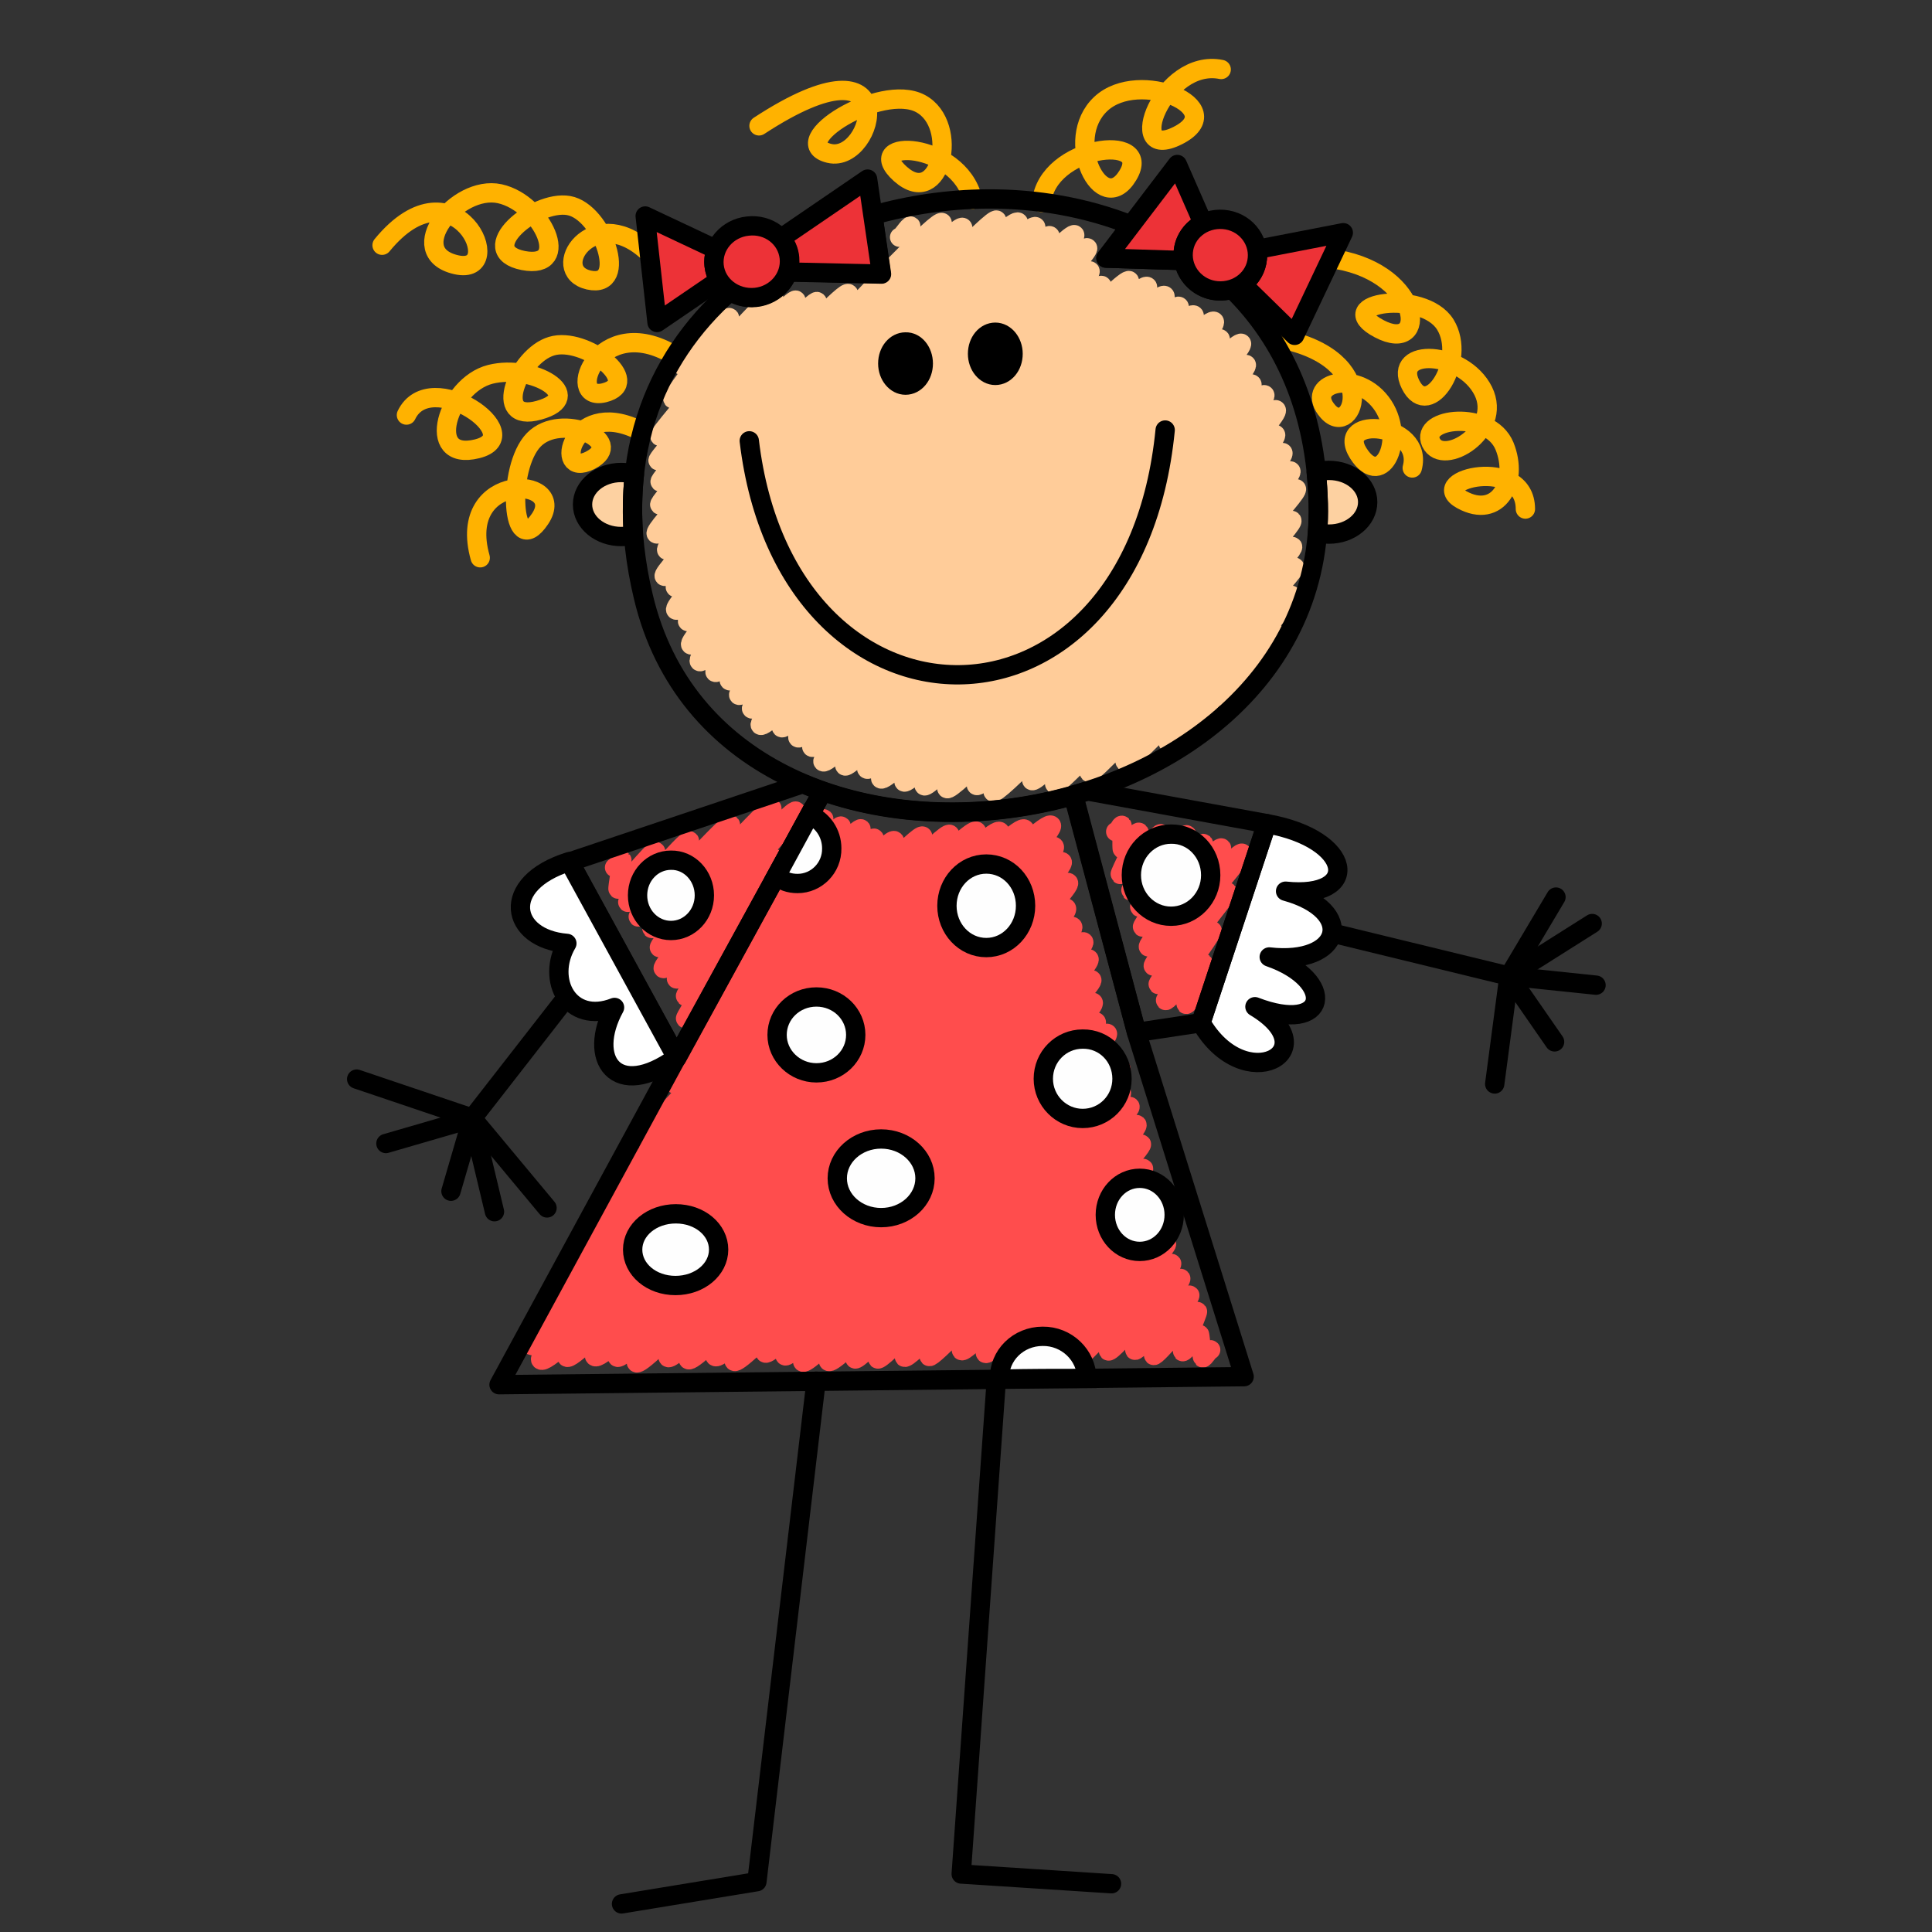 <?xml version="1.0" encoding="utf-8"?>
<!-- Generator: Adobe Illustrator 16.0.0, SVG Export Plug-In . SVG Version: 6.00 Build 0)  -->
<!DOCTYPE svg PUBLIC "-//W3C//DTD SVG 1.1//EN" "http://www.w3.org/Graphics/SVG/1.1/DTD/svg11.dtd">
<svg version="1.1" id="Capa_1" xmlns="http://www.w3.org/2000/svg" xmlns:xlink="http://www.w3.org/1999/xlink" x="0px" y="0px"
	 width="100px" height="100px" viewBox="0 0 100 100" enable-background="new 0 0 100 100" xml:space="preserve">
<rect x="0" y="0" width="100" height="100" fill="#333333" stroke="none"/>
<g id="g1317">
	<g id="_193717272_1_">
		<g id="g159">
			<path id="path157" fill="none" stroke="#FF4D4D" stroke-linecap="round" stroke-linejoin="round" d="M57.749,43.047
				c0.093,0.089,0.253-0.379,0.326-0.325c0.017,0.018-0.019,1.208,0.017,1.225c0.09,0.09,0.756-0.955,0.865-0.865
				c0.054,0.054-1.028,2.144-0.974,2.18c0.092,0.09,2.001-2.197,2.109-2.107c0.071,0.072-1.604,2.918-1.568,2.955
				c0.161,0.162,2.773-3.027,2.901-2.9c0.071,0.072-2.505,3.675-2.434,3.747c0.163,0.162,3.135-3.441,3.298-3.297
				c0.071,0.072-3.263,4.234-3.153,4.324c0.144,0.144,3.891-4.287,4.089-4.09c0.109,0.108-3.927,4.972-3.782,5.116
				c0.18,0.181,4.631-5.044,4.846-4.846c0.128,0.126-4.756,5.693-4.593,5.837c0.142,0.144,3.655-4.018,3.835-3.837
				c0.092,0.09-3.693,4.684-3.584,4.791c0.125,0.127,2.667-2.917,2.792-2.792c0.073,0.072-2.467,3.568-2.412,3.621
				c0.106,0.108,1.817-2.053,1.944-1.945c0.055,0.053-0.919,2.108-0.884,2.143c0.073,0.071,0.397-0.56,0.487-0.486"/>
		</g>
	</g>
	<g id="path1107_1_">
		<path id="path162" fill="none" stroke="#FF4D4D" stroke-linecap="round" stroke-linejoin="round" d="M41.825,43.191
			c0.072,0.072,0.756-0.865,0.811-0.812c0.054,0.054-2.036,3.207-1.981,3.26c0.126,0.126,2.756-3.008,2.882-2.881
			c0.144,0.144-4.666,5.584-4.54,5.71c0.216,0.216,5.351-5.765,5.566-5.566c0.18,0.18-6.99,7.764-6.791,7.962
			c0.234,0.234,7.259-7.71,7.475-7.477c0.199,0.198-9.223,9.963-9.006,10.178c0.378,0.379,9.674-10.412,10.052-10.051
			c0.343,0.342-11.637,12.322-11.367,12.591c0.36,0.361,12.465-13.204,12.827-12.825c0.43,0.432-14.7,15.365-14.376,15.689
			c0.487,0.488,15.329-16.23,15.78-15.779c0.522,0.522-17.815,18.085-17.348,18.571c0.595,0.596,18.123-19.329,18.734-18.734
			c0.505,0.504-21.004,21.113-20.445,21.671c0.522,0.522,20.951-22.373,21.653-21.652c0.522,0.522-23.491,23.381-22.86,24.012
			c0.667,0.666,23.365-24.896,24.138-24.139c0.595,0.594-26.264,25.975-25.525,26.714c0.703,0.702,26.101-27.705,26.912-26.913
			c0.631,0.631-27.092,27.004-26.425,27.669c0.846,0.848,25.958-27.183,26.572-26.571c0.664,0.667-25.779,25.869-25.221,26.428
			c0.667,0.664,24.895-26.374,25.634-25.635c0.56,0.559-24.877,24.913-24.193,25.598c0.811,0.811,23.726-25.31,24.518-24.518
			c0.523,0.522-23.941,23.979-23.347,24.555c0.577,0.577,22.555-23.924,23.24-23.24c0.63,0.631-22.826,22.952-22.249,23.528
			c0.576,0.577,21.906-23.257,22.57-22.572c0.598,0.594-21.381,21.85-20.931,22.301c0.54,0.541,21.004-21.995,21.507-21.508
			c0.435,0.432-20.985,21.095-20.463,21.617c0.596,0.593,20.104-21.348,20.734-20.735c0.522,0.504-19.887,20.033-19.347,20.572
			c0.667,0.668,18.879-20.104,19.492-19.491c0.416,0.413-19.041,19.203-18.5,19.743c0.522,0.522,18.123-19.021,18.574-18.572
			c0.468,0.468-17.331,17.781-16.971,18.141C40.114,70.537,56.292,52.449,56.74,52.9c0.416,0.414-16.608,16.772-16.104,17.275
			c0.433,0.433,16.193-17.15,16.681-16.682c0.415,0.415-16.123,16.663-15.763,17.006c0.504,0.505,15.583-16.321,15.961-15.96
			c0.413,0.414-15.006,15.546-14.627,15.924c0.522,0.522,14.79-15.491,15.133-15.132c0.358,0.361-14.143,14.646-13.764,15.005
			c0.341,0.343,13.402-14.157,13.78-13.779c0.396,0.395-12.898,13.491-12.61,13.779c0.343,0.343,12.647-13.455,13.061-13.059
			c0.25,0.251-11.927,12.716-11.674,12.971c0.361,0.359,11.654-12.395,12.032-12.035c0.326,0.326-11.078,11.674-10.752,11.998
			c0.288,0.288,10.644-11.329,10.986-10.989c0.217,0.216-9.545,10.432-9.312,10.684c0.359,0.359,9.115-9.729,9.42-9.422
			c0.218,0.216-8.43,9.313-8.179,9.564c0.325,0.326,8.377-8.898,8.646-8.646c0.218,0.216-7.582,8.503-7.421,8.664
			c0.234,0.236,7.747-8.215,7.981-7.98c0.196,0.2-6.901,7.819-6.722,7.999c0.236,0.234,6.596-7.007,6.812-6.809
			c0.144,0.142-5.676,6.575-5.531,6.717c0.198,0.201,5.387-5.816,5.604-5.602c0.106,0.108-4.758,5.819-4.649,5.928
			c0.199,0.198,4.702-5.134,4.917-4.917c0.108,0.106-3.367,4.431-3.277,4.521c0.182,0.179,3.565-3.927,3.747-3.748
			c0.09,0.093-2.449,3.622-2.379,3.712c0.146,0.145,2.722-2.991,2.847-2.847c0.073,0.073-1.944,3.045-1.873,3.116
			c0.125,0.125,2.143-2.396,2.271-2.269c0.035,0.036-0.811,2.035-0.775,2.072c0.09,0.088,0.811-0.974,0.882-0.884
			c0.021,0.02,0.127,1.188,0.163,1.205c0.054,0.055,0.361-0.468,0.413-0.413"/>
	</g>
	<g id="_193718184_1_">
		<g id="g167">
			<path id="path165" fill="none" stroke="#FF4D4D" stroke-linecap="round" stroke-linejoin="round" d="M31.809,44.902
				c0.072,0.072,0.307-0.45,0.379-0.378c0.018,0.018-0.235,1.477-0.198,1.496c0.126,0.125,1.819-2.09,1.945-1.946
				c0.055,0.054-1.513,2.558-1.441,2.63c0.144,0.144,3.044-3.333,3.188-3.188c0.072,0.072-2.721,3.874-2.648,3.945
				c0.144,0.144,4.594-4.954,4.773-4.773c0.109,0.107-4.178,5.259-4.071,5.368c0.253,0.252,5.999-6.449,6.215-6.215
				c0.162,0.162-5.981,7.062-5.818,7.206c0.288,0.288,6.827-7.314,7.061-7.062c0.199,0.199-7.097,7.926-6.863,8.143
				c0.235,0.234,5.531-5.891,5.71-5.71c0.163,0.162-5.169,6.106-5.025,6.25c0.144,0.145,3.621-3.927,3.765-3.765
				c0.09,0.09-3.422,4.557-3.297,4.667c0.109,0.108,1.478-1.694,1.585-1.586c0.072,0.071-1.639,2.685-1.585,2.738
				c0.055,0.055,0.36-0.468,0.415-0.413"/>
		</g>
	</g>
	<g id="_193717896_1_">
		<path id="path170" fill="none" stroke="#FFCC99" stroke-linecap="round" stroke-linejoin="round" d="M46.563,12.279
			c0.073,0.072,0.505-0.649,0.577-0.577"/>
		<path id="path172" fill="none" stroke="#FFCC99" stroke-linecap="round" stroke-linejoin="round" d="M35.287,18.908
			c0.144,0.144,2.324-2.594,2.468-2.469c0.09,0.091-3.009,4.107-2.937,4.198c0.216,0.216,4.99-5.459,5.224-5.225
			c0.144,0.144-6.052,7.025-5.89,7.169c0.252,0.253,6.809-7.294,7.043-7.043c0.216,0.216-7.295,8.143-7.133,8.305
			c0.306,0.306,7.98-8.466,8.231-8.232c0.217,0.216-8.303,9.151-8.124,9.331c0.306,0.306,9.403-10.087,9.746-9.746
			c0.216,0.216-9.998,10.719-9.764,10.935c0.433,0.433,14.178-15.024,14.608-14.61c0.435,0.433-15.203,15.69-14.789,16.105
			c0.541,0.541,15.403-16.285,15.854-15.852c0.449,0.45-15.71,16.302-15.313,16.699c0.577,0.577,16.662-17.492,17.076-17.077
			c0.488,0.486-17.598,18.032-17.203,18.429c0.469,0.468,17.708-18.933,18.322-18.321c0.468,0.469-18.16,18.482-17.745,18.897
			c0.487,0.54,18.086-19.221,18.644-18.664c0.435,0.432-19.13,19.348-18.626,19.834c0.559,0.559,18.826-19.906,19.365-19.365
			c0.56,0.559-19.149,19.564-18.752,19.959c0.576,0.594,19.563-20.481,20.03-20.014c0.468,0.469-20.391,20.699-19.869,21.221
			c0.631,0.629,19.907-21.167,20.538-20.536c0.43,0.432-20.717,20.788-20.087,21.401c0.577,0.576,19.761-20.663,20.212-20.212
			c0.468,0.469-19.815,20.356-19.402,20.77c0.541,0.541,19.51-20.536,20.014-20.013c0.576,0.575-19.707,20.031-19.275,20.445
			c0.684,0.685,20.194-21.202,20.697-20.698c0.506,0.504-20.644,21.022-20.211,21.455c0.504,0.504,20.499-21.798,21.148-21.149
			c0.541,0.541-20.95,21.383-20.481,21.852C39.52,37.3,59.623,14.62,60.289,15.305c0.647,0.648-21.454,21.689-20.932,22.229
			c0.612,0.613,21.041-22.301,21.671-21.67c0.577,0.577-21.148,21.203-20.572,21.797C40.997,38.2,61.1,15.611,61.802,16.314
			c0.56,0.558-20.967,21.401-20.499,21.869c0.594,0.594,20.878-22.211,21.544-21.545c0.612,0.613-21.256,21.582-20.824,22.032
			c0.629,0.63,20.59-21.671,21.131-21.13C63.64,18.024,42.168,38.975,42.6,39.426c0.577,0.576,21.148-22.158,21.654-21.653
			c0.521,0.522-21.096,21.292-20.52,21.869c0.469,0.469,20.302-21.238,20.77-20.77c0.506,0.504-20.246,20.32-19.634,20.933
			c0.594,0.594,19.346-20.501,19.923-19.924c0.521,0.522-19.689,19.959-19.203,20.429c0.594,0.594,19.275-20.446,19.871-19.87
			c0.484,0.486-19.187,19.51-18.665,20.032c0.489,0.487,18.719-19.798,19.257-19.258c0.561,0.559-18.752,18.916-18.213,19.456
			c0.451,0.45,17.547-18.789,18.178-18.177c0.486,0.487-17.384,17.942-17.006,18.321c0.47,0.468,16.971-17.799,17.384-17.384
			c0.487,0.487-16.267,16.808-15.853,17.221c0.468,0.469,15.745-16.771,16.267-16.267c0.435,0.432-15.87,16.141-15.402,16.609
			c0.414,0.415,15.293-16.068,15.69-15.69c0.361,0.36-14.016,14.753-13.689,15.096c0.431,0.432,13.077-13.834,13.455-13.457
			c0.326,0.324-12.645,13.294-12.267,13.655c0.288,0.288,11.925-12.683,12.305-12.305c0.288,0.289-10.845,11.368-10.523,11.691
			c0.271,0.271,10.252-11.006,10.63-10.628c0.198,0.198-9.025,9.818-8.772,10.07c0.307,0.306,8.358-8.846,8.611-8.611
			c0.196,0.198-6.539,7.476-6.379,7.638c0.234,0.234,5.387-5.873,5.623-5.621c0.071,0.072-2.54,3.657-2.452,3.747
			c0.092,0.09,0.488-0.667,0.576-0.577"/>
	</g>
	<path id="path1349" fill="none" stroke="#FFB200" stroke-linecap="round" stroke-linejoin="round" d="M63.209,3.596
		c-3.01-0.613-5.079,4.846-2.251,3.422c2.828-1.423-2.001-3.494-3.981-1.64c-1.984,1.856,0.053,5.946,1.403,3.694
		c1.352-2.233-4.198-1.532-4.468,1.405"/>
	<path id="path1353" fill="none" stroke="#FFB200" stroke-linecap="round" stroke-linejoin="round" d="M50.347,10.315
		C49.608,7.289,44.527,7.145,46.6,9c2.072,1.854,3.098-2.541,1.044-3.64C45.59,4.262,40.6,7.378,42.924,7.938
		c2.324,0.559,4.073-6.468-3.638-1.424"/>
	<path id="_193718184" fill="none" stroke="#000000" stroke-linecap="round" stroke-linejoin="round" d="M42.582,40.958
		c-0.342-0.126-0.702-0.253-1.027-0.397l-12.069,4.053l5.549,10.141L42.582,40.958z"/>
	<path id="path1351" fill="none" stroke="#FFB200" stroke-linecap="round" stroke-linejoin="round" d="M32.981,22.222
		c-3.441-1.621-4.36,2.594-2.433,1.604c1.928-0.991-1.496-2.522-2.918-1.063c-1.423,1.459-1.171,6.323,0.324,4.09
		c1.496-2.234-4.376-2.504-3.098,2.017"/>
	<path id="path1363" fill="none" stroke="#FFB200" stroke-linecap="round" stroke-linejoin="round" d="M34.89,18.385
		c-3.909-2.341-5.71,2.45-3.621,1.946c2.09-0.522-1.009-2.936-2.721-2.414c-1.71,0.504-3.152,4.017-0.648,3.315
		c2.522-0.703-0.306-2.415-2.521-1.856c-2.216,0.559-3.441,4.54-0.685,3.854c2.774-0.684-2.432-4.305-3.657-1.747"/>
	<path id="path1361" fill="none" stroke="#FFB200" stroke-linecap="round" stroke-linejoin="round" d="M33.413,12.927
		c-2.775-2.415-5.044,1.081-2.937,1.567c2.107,0.468,0.721-3.55-1.044-3.855c-1.766-0.306-4.9,2.342-2.342,2.847
		c2.559,0.486,0.991-2.973-1.225-3.459c-2.234-0.486-5.025,3.044-2.252,3.675c2.774,0.63-0.054-5.621-3.837-1.009"/>
	<path id="path1345" fill="none" stroke="#FFB200" stroke-linecap="round" stroke-linejoin="round" d="M73.098,24.222
		c0.63-2.341-4.053-2.756-2.791-0.756c1.26,1.981,2.521-0.865,1.17-2.631c-1.35-1.765-4.017-0.972-2.738,0.469
		c1.28,1.441,2.882-2.738-2.521-3.784"/>
	<path id="_193717368" fill="none" stroke="#000000" stroke-linecap="round" stroke-linejoin="round" d="M42.24,71.49l-3.063,25.905
		l-7.007,1.151"/>
	<path id="_193717464" fill="none" stroke="#000000" stroke-linecap="round" stroke-linejoin="round" d="M51.571,71.402
		l-1.819,25.597l7.78,0.503"/>
	<path id="_193719624" fill="none" stroke="#000000" stroke-linecap="round" stroke-linejoin="round" d="M29.323,51.622
		l-4.882,6.269l-1.099,3.766"/>
	<path id="_193719528" fill="none" stroke="#000000" stroke-linecap="round" stroke-linejoin="round" d="M18.461,55.854l5.981,2.019
		l3.872,4.649"/>
	<path id="_193719432" fill="none" stroke="#000000" stroke-linecap="round" stroke-linejoin="round" d="M25.594,62.718
		l-1.153-4.827l-4.466,1.297"/>
	<path id="_193719288" fill="none" stroke="#000000" stroke-linecap="round" stroke-linejoin="round" d="M68.937,48.289l9.169,2.234
		l4.504,0.469"/>
	<path id="_193719192" fill="none" stroke="#000000" stroke-linecap="round" stroke-linejoin="round" d="M77.366,56.106l0.739-5.584
		l2.432-4.089"/>
	<path id="_193719096" fill="none" stroke="#000000" stroke-linecap="round" stroke-linejoin="round" d="M82.411,47.802l-4.306,2.72
		l2.36,3.405"/>
	<path id="_193718952" fill="#FFFFFF" stroke="#000000" stroke-linecap="round" stroke-linejoin="round" d="M29.468,44.596
		l5.548,10.143c-3.135,2.269-4.666,0.071-3.207-2.594c-2.341,0.919-3.584-1.423-2.468-3.315
		C26.406,48.595,25.829,45.731,29.468,44.596L29.468,44.596z"/>
	<path id="_193718856" fill="#FFFFFF" stroke="#000000" stroke-linecap="round" stroke-linejoin="round" d="M62.163,52.937
		l3.404-10.304c4.506,0.793,4.919,3.909,0.974,3.495c3.711,1.026,2.918,3.837-0.846,3.404c3.494,1.208,3.097,4.055-0.74,2.575
		C68.792,54.396,64.417,56.844,62.163,52.937L62.163,52.937z"/>
	<path id="_193718568" fill="none" stroke="#FFB200" stroke-linecap="round" stroke-linejoin="round" d="M78.954,26.348
		c0-2.775-5.188-1.532-3.298-0.487c1.89,1.044,2.972-0.919,2.216-2.775c-0.775-1.874-4.395-1.477-3.802-0.18
		c0.614,1.297,3.73-0.594,2.703-2.666c-1.045-2.09-4.721-2.27-3.766-0.342c0.954,1.928,2.937-1.261,1.802-3.099
		c-1.136-1.837-5.981-1.134-3.423,0.216c2.559,1.352,2.251-2.809-2.179-3.584"/>
	<path id="path1107" fill="none" stroke="#000000" stroke-linecap="round" stroke-linejoin="round" d="M55.552,41.174
		c-4.269,1.206-8.971,1.188-12.97-0.216l-7.565,13.797l-9.187,16.917l38.566-0.416L58.831,53.46L55.552,41.174z"/>
	<path id="_193715376" fill="#FEFEFE" stroke="#000000" d="M40.186,45.334c0.307,0.271,0.667,0.396,1.1,0.396
		c0.973,0,1.783-0.812,1.765-1.82c0-0.792-0.487-1.477-1.153-1.728L40.186,45.334z"/>
	<path id="_193718088" fill="#FDD1A1" stroke="#000000" stroke-linecap="round" stroke-linejoin="round" d="M32.151,24.456
		c-1.099,0-1.999,0.74-1.999,1.658c0,0.919,0.9,1.657,1.999,1.657c0.216,0,0.433-0.036,0.631-0.09
		c-0.072-1.081-0.054-2.125,0.054-3.116C32.621,24.492,32.385,24.456,32.151,24.456z"/>
	<path id="_193717992" fill="#FDD1A1" stroke="#000000" stroke-linecap="round" stroke-linejoin="round" d="M68.792,24.348
		c-0.233,0-0.448,0.036-0.666,0.09c0.055,0.541,0.09,1.081,0.108,1.64c0.017,0.504,0,1.009-0.037,1.496
		c0.2,0.053,0.396,0.071,0.595,0.071c1.099,0,1.999-0.738,1.999-1.656C70.791,25.086,69.891,24.348,68.792,24.348L68.792,24.348z"/>
	<path id="_193717896" fill="none" stroke="#000000" stroke-linecap="round" stroke-linejoin="round" d="M51.065,10.297
		c-1.98,0.018-3.981,0.306-5.89,0.846l0.432,3.026l-4.827-0.107c-0.235,0.684-0.865,1.225-1.676,1.315
		c-0.486,0.054-0.937-0.072-1.297-0.307c-3.981,3.495-6.178,8.863-4.503,15.835c4.197,17.599,35.308,13.078,34.93-4.828
		c-0.108-4.865-1.838-8.539-4.468-11.115c-0.235,0.072-0.486,0.108-0.758,0.09c-0.898-0.072-1.602-0.738-1.729-1.566l-4.035-0.126
		l1.299-1.711C56.219,10.729,53.66,10.279,51.065,10.297L51.065,10.297z"/>
	<path id="_193717680" stroke="#000000" d="M52.436,18.313c0,0.631-0.413,1.117-0.919,1.117c-0.505,0-0.919-0.504-0.919-1.117
		c0-0.63,0.414-1.117,0.919-1.117C52.022,17.196,52.436,17.701,52.436,18.313z"/>
	<path id="_193717656" stroke="#000000" d="M47.789,18.817c0,0.631-0.416,1.117-0.919,1.117s-0.919-0.504-0.919-1.117
		c0-0.63,0.416-1.117,0.919-1.117C47.373,17.683,47.789,18.188,47.789,18.817z"/>
	<path id="_193717560" fill="none" stroke="#000000" stroke-linecap="round" stroke-linejoin="round" d="M60.309,22.258
		c-1.657,16.88-19.6,16.717-21.527,0.559"/>
	<path id="_193717272" fill="none" stroke="#000000" stroke-linecap="round" stroke-linejoin="round" d="M58.831,53.439l3.332-0.503
		l3.404-10.304l-9.275-1.694c-0.234,0.072-0.489,0.144-0.723,0.216L58.831,53.439z"/>
	<path id="path1321" fill="#ED3237" stroke="#000000" stroke-linecap="round" stroke-linejoin="round" d="M60.937,8.514
		l-3.692,4.846l4.019,0.126c-0.017-0.144-0.038-0.307-0.017-0.451c0.052-0.648,0.468-1.188,1.025-1.477L60.937,8.514z"/>
	<path id="_193717752" fill="#ED3237" stroke="#000000" stroke-linecap="round" stroke-linejoin="round" d="M69.529,12.045
		l-4.465,0.865c0.017,0.144,0.035,0.306,0.017,0.468c-0.055,0.559-0.343,1.026-0.773,1.333l2.701,2.647L69.529,12.045z"/>
	<path id="_193716816" fill="#ED3237" stroke="#000000" stroke-linecap="round" stroke-linejoin="round" d="M65.081,13.377
		c-0.09,1.026-1.025,1.766-2.089,1.675c-1.063-0.09-1.838-1.009-1.746-2.018c0.088-1.026,1.025-1.765,2.089-1.675
		C64.396,11.449,65.173,12.351,65.081,13.377z"/>
	<path id="_193712232" fill="#FEFEFE" stroke="#000000" d="M44.293,53.566c0,1.08-0.9,1.964-2.035,1.964
		c-1.117,0-2.036-0.884-2.036-1.964c0-1.079,0.9-1.963,2.036-1.963S44.293,52.487,44.293,53.566z"/>
	<path id="_193711392" fill="#FEFEFE" stroke="#000000" d="M53.083,46.884c0,1.188-0.899,2.162-2.034,2.162
		c-1.136,0-2.036-0.973-2.036-2.162c0-1.19,0.9-2.162,2.036-2.162C52.184,44.722,53.083,45.677,53.083,46.884z"/>
	<path id="_193712760" fill="#FEFEFE" stroke="#000000" d="M62.666,45.299c0,1.17-0.917,2.125-2.051,2.125
		c-1.137,0-2.056-0.955-2.056-2.125c0-1.171,0.919-2.126,2.056-2.126C61.749,43.155,62.666,44.109,62.666,45.299z"/>
	<path id="_193716888" fill="#FEFEFE" stroke="#000000" d="M36.458,46.343c0,1.009-0.775,1.819-1.729,1.819s-1.729-0.81-1.729-1.819
		s0.775-1.819,1.729-1.819C35.683,44.506,36.458,45.334,36.458,46.343z"/>
	<path id="_193713408" fill="#FEFEFE" stroke="#000000" d="M58.075,55.837c0,1.135-0.902,2.054-2.036,2.054
		c-1.117,0-2.037-0.919-2.037-2.054c0-1.136,0.902-2.055,2.037-2.055C57.173,53.766,58.075,54.685,58.075,55.837z"/>
	<path id="_193706712" fill="#FEFEFE" stroke="#000000" d="M47.878,60.988c0,1.117-1.009,2.036-2.271,2.036
		c-1.243,0-2.27-0.9-2.27-2.036c0-1.115,1.009-2.035,2.27-2.035C46.87,58.953,47.878,59.873,47.878,60.988z"/>
	<path id="_193716456" fill="#FEFEFE" stroke="#000000" d="M60.776,62.88c0,1.045-0.792,1.893-1.784,1.893
		c-0.99,0-1.781-0.848-1.781-1.893c0-1.044,0.791-1.892,1.781-1.892C59.984,60.988,60.776,61.836,60.776,62.88z"/>
	<path id="_193711944" fill="#FEFEFE" stroke="#000000" d="M37.196,64.681c0,1.027-0.991,1.857-2.234,1.857s-2.216-0.83-2.216-1.857
		c0-1.025,0.991-1.854,2.234-1.854C36.224,62.826,37.196,63.655,37.196,64.681z"/>
	<path id="_193715040" fill="#FEFEFE" stroke="#000000" d="M53.967,69.167c1.243-0.017,2.271,0.974,2.287,2.181
		c-1.691,0-2.918,0-4.52,0.036C51.696,70.157,52.707,69.167,53.967,69.167L53.967,69.167z"/>
	<path id="path1330" fill="#ED3237" stroke="#000000" stroke-linecap="round" stroke-linejoin="round" d="M44.906,9.27l-4.485,3.063
		c0.251,0.27,0.414,0.612,0.45,1.009c0.018,0.251,0,0.504-0.072,0.738l4.828,0.107L44.906,9.27z"/>
	<path id="_193710720" fill="#ED3237" stroke="#000000" stroke-linecap="round" stroke-linejoin="round" d="M33.395,11.18
		l0.613,5.512l3.224-2.197c-0.145-0.216-0.234-0.486-0.27-0.757c-0.037-0.289,0.018-0.577,0.107-0.828L33.395,11.18z"/>
	<path id="_193717008" fill="#ED3237" stroke="#000000" stroke-linecap="round" stroke-linejoin="round" d="M40.853,13.342
		c0.107,1.026-0.685,1.946-1.748,2.053c-1.081,0.107-2.036-0.631-2.143-1.64c-0.109-1.027,0.684-1.946,1.747-2.053
		C39.79,11.576,40.745,12.314,40.853,13.342z"/>
</g>
</svg>
